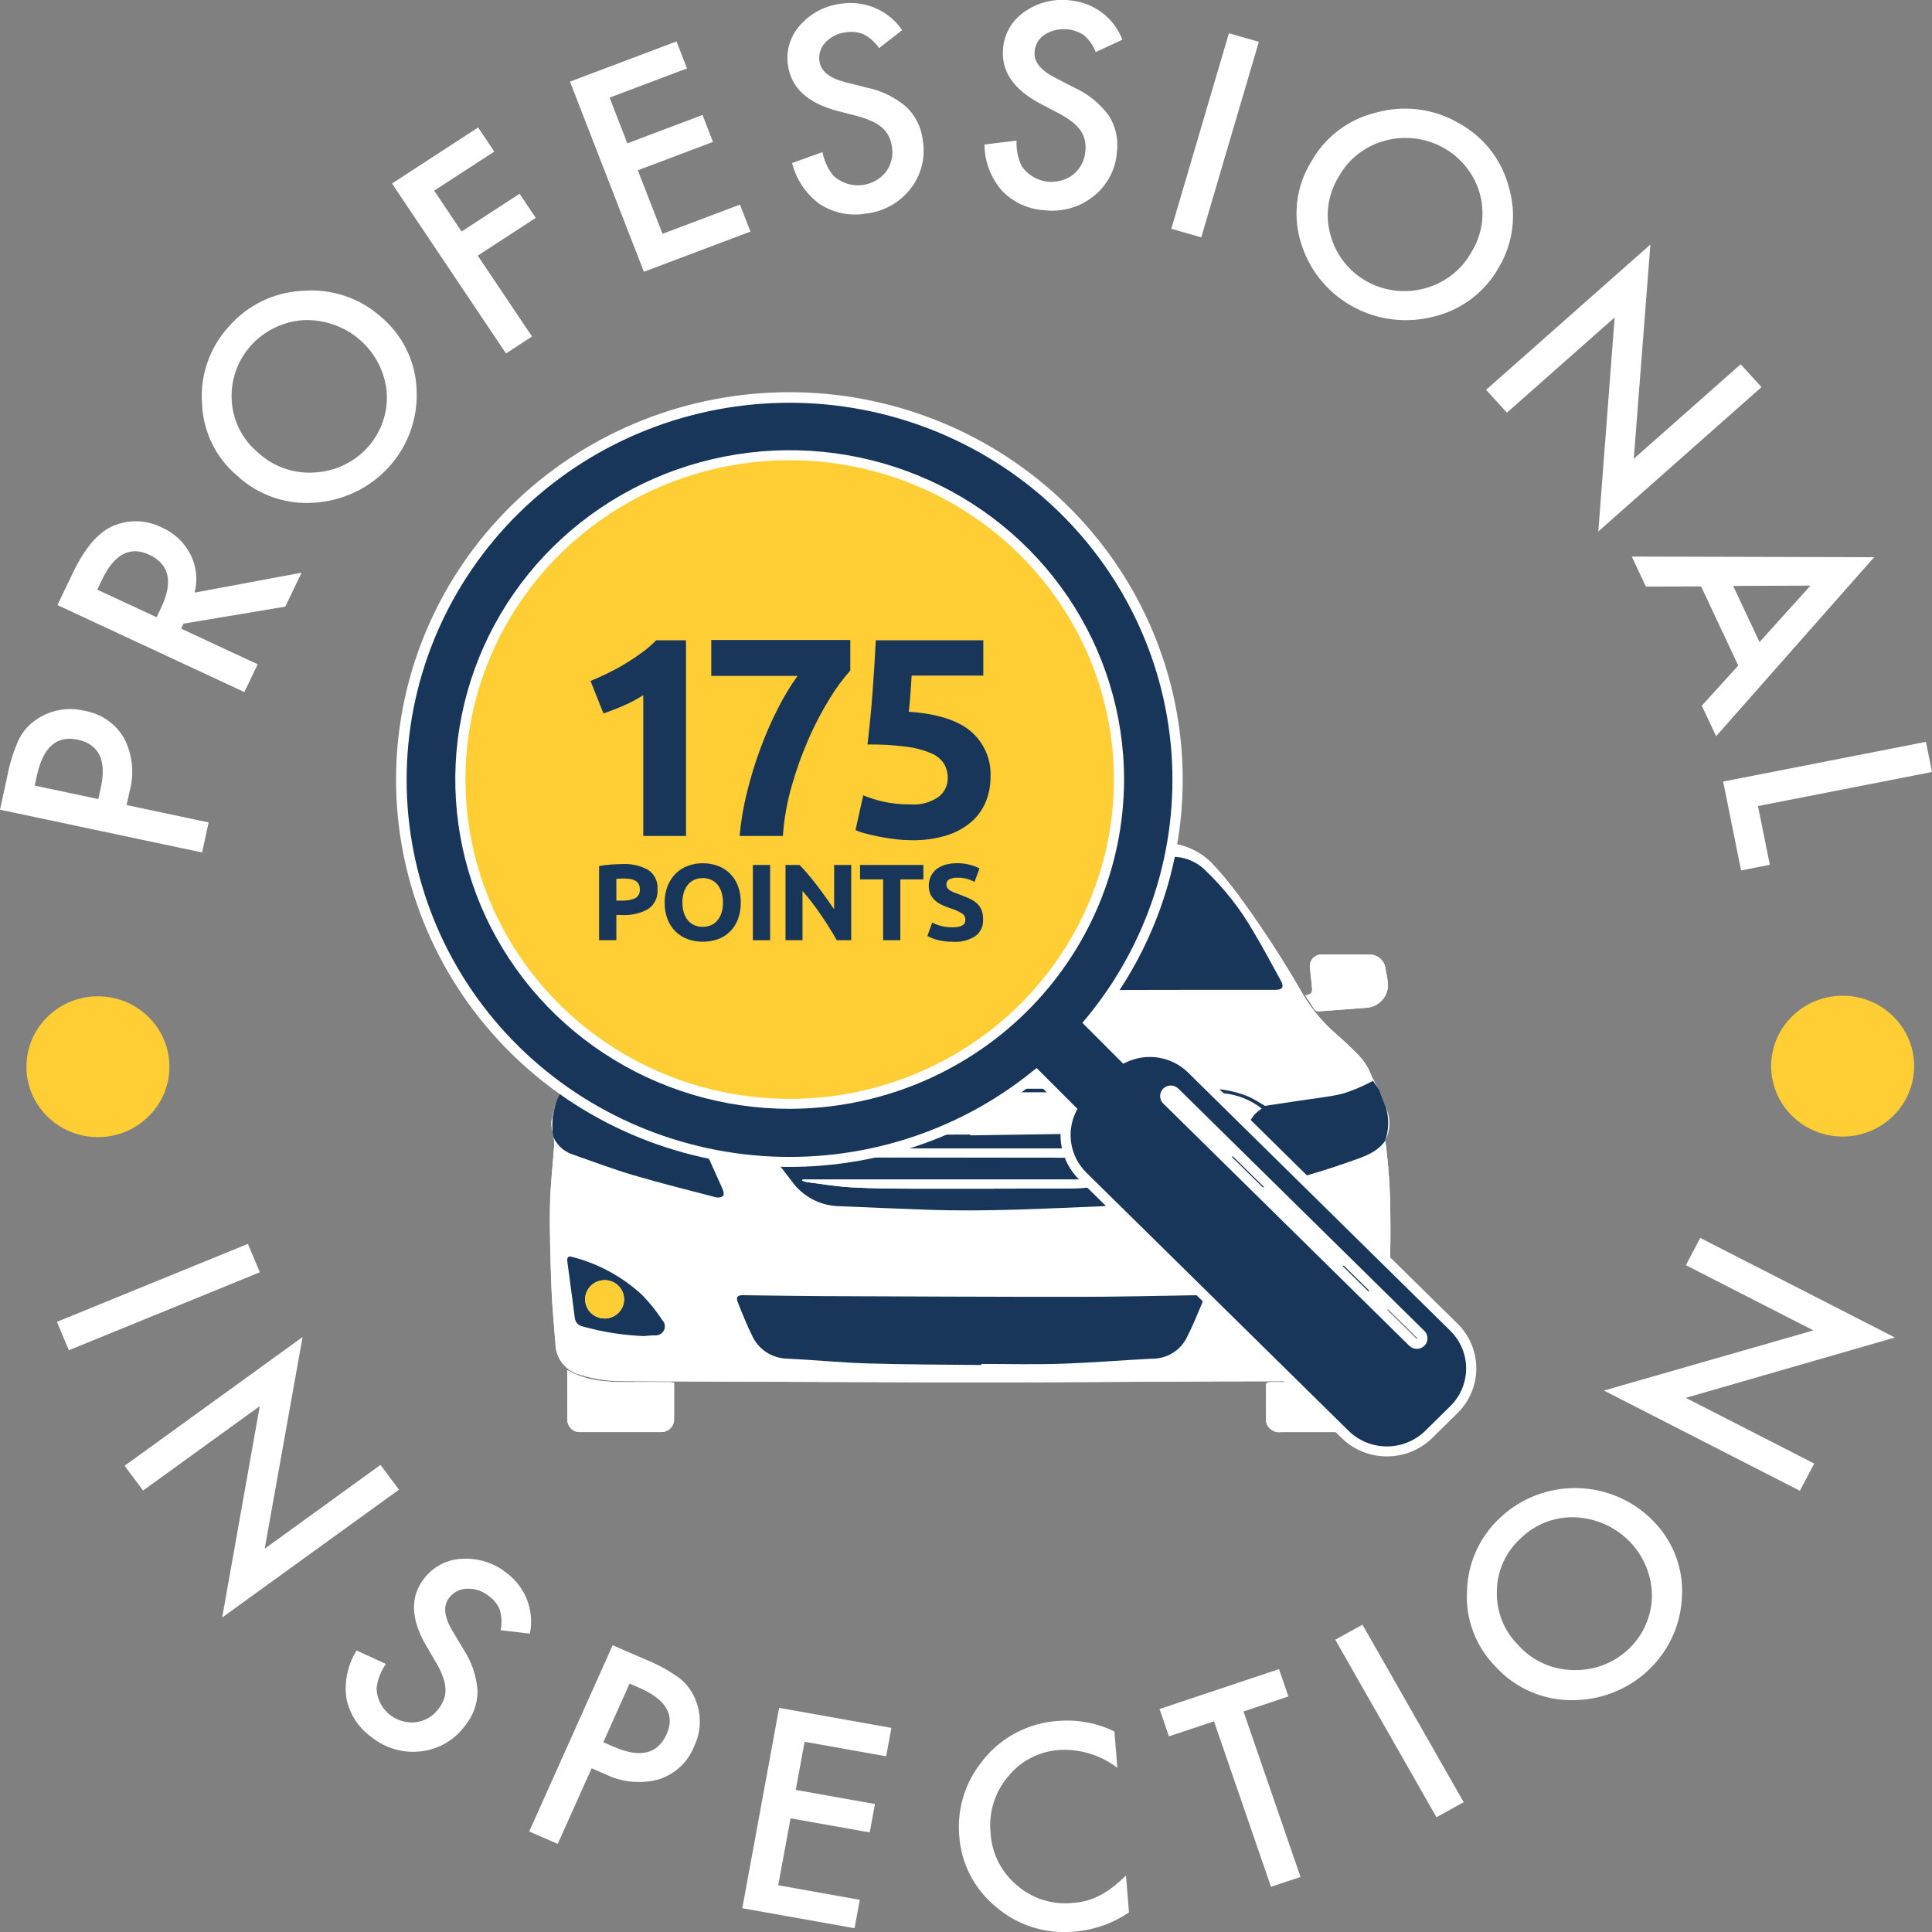 <svg width="80" height="80" viewBox="0 0 80 80" fill="none" xmlns="http://www.w3.org/2000/svg">
<rect x="0" y="0" width="80" height="80" fill="#808080" stroke="none"/>
<g clip-path="url(#clip0)">
<path d="M5.242 33.336L8.64 34.055L8.369 35.299L0 33.528L0.307 32.119C0.405 31.59 0.569 31.075 0.796 30.586C0.971 30.251 1.232 29.967 1.553 29.763C1.834 29.579 2.151 29.454 2.484 29.397C2.817 29.339 3.158 29.351 3.486 29.43C3.831 29.487 4.159 29.619 4.445 29.817C4.732 30.015 4.97 30.274 5.142 30.574C5.489 31.25 5.569 32.029 5.368 32.761L5.242 33.336ZM4.071 33.088L4.173 32.624C4.423 31.481 4.101 30.815 3.208 30.626C2.344 30.444 1.783 30.941 1.526 32.119L1.437 32.53L4.071 33.088Z" fill="white"/>
<path d="M8.058 24.539L12.489 23.714L11.813 25.12L7.601 25.823L7.502 26.031L10.669 27.506L10.118 28.657L2.379 25.055L3.024 23.707C3.507 22.701 4.049 22.063 4.648 21.793C4.971 21.647 5.323 21.576 5.678 21.584C6.033 21.593 6.382 21.68 6.698 21.841C7.215 22.067 7.637 22.464 7.889 22.963C8.134 23.452 8.194 24.011 8.058 24.539ZM6.484 25.558L6.659 25.193C7.182 24.104 7.021 23.362 6.175 22.969C5.383 22.599 4.732 22.944 4.224 24.005L4.028 24.417L6.484 25.558Z" fill="white"/>
<path d="M9.828 19.706C9.386 19.334 9.028 18.875 8.777 18.359C8.525 17.843 8.385 17.282 8.366 16.71C8.323 16.131 8.399 15.55 8.591 15.002C8.782 14.453 9.084 13.948 9.479 13.518C9.859 13.08 10.325 12.723 10.85 12.469C11.375 12.215 11.947 12.07 12.531 12.042C13.115 11.993 13.703 12.062 14.259 12.246C14.815 12.429 15.326 12.723 15.762 13.109C16.209 13.482 16.572 13.942 16.828 14.46C17.084 14.979 17.227 15.544 17.249 16.12C17.312 17.248 16.939 18.357 16.203 19.224C15.468 20.091 14.426 20.651 13.287 20.789C12.665 20.874 12.031 20.821 11.433 20.634C10.834 20.447 10.286 20.13 9.828 19.706ZM10.698 18.752C11.016 19.044 11.392 19.267 11.803 19.406C12.214 19.545 12.65 19.598 13.083 19.561C13.918 19.503 14.695 19.121 15.245 18.499C15.794 17.877 16.07 17.066 16.013 16.243C15.939 15.404 15.54 14.625 14.898 14.069C14.255 13.512 13.42 13.221 12.566 13.256C11.723 13.312 10.937 13.695 10.38 14.321C9.823 14.947 9.541 15.764 9.596 16.595C9.62 17.009 9.731 17.415 9.92 17.786C10.11 18.157 10.375 18.485 10.698 18.752Z" fill="white"/>
<path d="M20.468 6.276L17.979 7.895L19.113 9.586L21.514 8.023L22.184 9.022L19.783 10.585L22.03 13.933L20.952 14.636L16.232 7.599L19.797 5.278L20.468 6.276Z" fill="white"/>
<path d="M28.447 2.833L25.242 4.042L25.977 5.934L29.09 4.76L29.523 5.877L26.411 7.051L27.434 9.682L30.64 8.472L31.074 9.589L26.662 11.254L23.601 3.38L28.013 1.715L28.447 2.833Z" fill="white"/>
<path d="M37.355 1.248L36.402 1.993C36.238 1.752 36.017 1.555 35.757 1.418C35.526 1.323 35.272 1.296 35.025 1.34C34.701 1.371 34.401 1.519 34.181 1.756C34.081 1.859 34.007 1.983 33.964 2.118C33.921 2.254 33.909 2.398 33.931 2.538C33.988 2.946 34.341 3.233 34.99 3.4L35.884 3.627C36.494 3.751 37.062 4.027 37.533 4.428C37.916 4.8 38.155 5.291 38.211 5.817C38.271 6.169 38.256 6.53 38.167 6.875C38.078 7.221 37.917 7.545 37.694 7.827C37.472 8.11 37.194 8.346 36.877 8.521C36.559 8.696 36.21 8.806 35.848 8.845C35.182 8.958 34.497 8.815 33.935 8.446C33.368 8.028 32.967 7.429 32.8 6.751L34.058 6.296C34.123 6.653 34.277 6.988 34.506 7.272C34.654 7.411 34.83 7.518 35.022 7.587C35.214 7.655 35.418 7.684 35.622 7.671C35.826 7.657 36.025 7.602 36.206 7.509C36.387 7.417 36.547 7.288 36.675 7.131C36.788 6.981 36.869 6.811 36.913 6.63C36.957 6.448 36.964 6.26 36.932 6.077C36.913 5.925 36.869 5.777 36.802 5.64C36.736 5.509 36.646 5.392 36.536 5.295C36.41 5.186 36.268 5.095 36.116 5.026C35.926 4.94 35.729 4.869 35.527 4.815L34.663 4.59C33.435 4.262 32.757 3.633 32.628 2.703C32.582 2.404 32.604 2.099 32.693 1.81C32.782 1.52 32.935 1.254 33.142 1.031C33.584 0.532 34.201 0.217 34.869 0.148C35.347 0.083 35.833 0.151 36.273 0.346C36.713 0.54 37.088 0.853 37.355 1.248Z" fill="white"/>
<path d="M46.475 1.644L45.373 2.155C45.268 1.885 45.099 1.643 44.878 1.452C44.64 1.296 44.361 1.211 44.075 1.207C43.789 1.202 43.508 1.279 43.265 1.428C43.144 1.506 43.043 1.61 42.97 1.733C42.896 1.855 42.852 1.993 42.841 2.135C42.801 2.544 43.079 2.903 43.673 3.21L44.49 3.632C45.056 3.89 45.545 4.285 45.911 4.782C46.197 5.23 46.317 5.762 46.249 6.287C46.226 6.643 46.128 6.99 45.962 7.307C45.795 7.624 45.563 7.903 45.281 8.127C44.999 8.353 44.674 8.521 44.325 8.62C43.975 8.719 43.609 8.748 43.248 8.705C42.574 8.666 41.94 8.373 41.478 7.887C41.022 7.354 40.769 6.68 40.764 5.983L42.094 5.822C42.075 6.184 42.147 6.545 42.304 6.873C42.416 7.041 42.562 7.185 42.734 7.295C42.905 7.405 43.097 7.478 43.299 7.511C43.501 7.544 43.707 7.535 43.905 7.485C44.103 7.435 44.288 7.345 44.449 7.221C44.593 7.101 44.712 6.953 44.797 6.787C44.882 6.62 44.931 6.438 44.943 6.253C44.959 6.101 44.951 5.947 44.917 5.798C44.885 5.656 44.825 5.521 44.742 5.401C44.644 5.267 44.528 5.147 44.395 5.045C44.23 4.919 44.054 4.806 43.869 4.708L43.08 4.295C41.96 3.7 41.445 2.936 41.536 2.001C41.56 1.7 41.652 1.407 41.805 1.146C41.958 0.884 42.169 0.659 42.422 0.488C42.968 0.102 43.642 -0.067 44.309 0.015C44.789 0.059 45.247 0.234 45.63 0.522C46.013 0.81 46.306 1.199 46.475 1.644Z" fill="white"/>
<path d="M52.126 1.731L49.742 9.829L48.502 9.474L50.886 1.377L52.126 1.731Z" fill="white"/>
<path d="M54.312 6.665C54.595 6.165 54.98 5.728 55.443 5.382C55.906 5.036 56.437 4.789 57.003 4.656C57.57 4.5 58.163 4.458 58.747 4.534C59.331 4.609 59.893 4.8 60.4 5.096C60.912 5.374 61.36 5.754 61.717 6.21C62.075 6.666 62.333 7.189 62.477 7.747C62.642 8.301 62.691 8.882 62.619 9.455C62.547 10.027 62.357 10.58 62.059 11.077C61.778 11.582 61.392 12.024 60.927 12.375C60.463 12.725 59.929 12.976 59.36 13.112C58.25 13.398 57.072 13.259 56.062 12.722C55.053 12.184 54.289 11.29 53.924 10.219C53.715 9.635 53.642 9.013 53.709 8.398C53.776 7.783 53.982 7.191 54.312 6.665ZM55.435 7.315C55.208 7.68 55.061 8.088 55.005 8.512C54.948 8.936 54.982 9.367 55.106 9.777C55.33 10.571 55.865 11.245 56.593 11.651C57.322 12.057 58.184 12.162 58.991 11.943C59.401 11.833 59.785 11.643 60.119 11.383C60.453 11.124 60.73 10.8 60.933 10.433C61.153 10.075 61.297 9.677 61.356 9.262C61.415 8.848 61.388 8.426 61.277 8.022C61.053 7.22 60.515 6.538 59.781 6.125C59.048 5.713 58.178 5.603 57.362 5.821C56.955 5.928 56.573 6.115 56.242 6.372C55.91 6.629 55.636 6.95 55.435 7.315Z" fill="white"/>
<path d="M61.536 16.141L68.339 10.125L67.651 18.997L72.077 15.083L72.941 16.029L66.183 22.006L66.859 13.144L62.398 17.088L61.536 16.141Z" fill="white"/>
<path d="M71.977 27.559L70.439 24.283L68.152 24.289L67.568 23.046L77.605 23.072L71.061 30.485L70.468 29.221L71.977 27.559ZM72.858 26.586L74.968 24.249L71.767 24.262L72.858 26.586Z" fill="white"/>
<path d="M80 31.966L72.794 33.377L73.285 35.809L72.094 36.042L71.352 32.363L79.748 30.718L80 31.966Z" fill="white"/>
<path d="M10.76 52.682L2.851 55.91L2.356 54.734L10.265 51.506L10.76 52.682Z" fill="white"/>
<path d="M5.16 60.694L12.529 55.364L10.961 64.127L15.755 60.658L16.521 61.684L9.2 66.978L10.756 58.225L5.925 61.72L5.16 60.694Z" fill="white"/>
<path d="M21.941 67.645L20.732 67.504C20.789 67.219 20.775 66.926 20.691 66.648C20.597 66.419 20.437 66.223 20.231 66.081C19.98 65.877 19.662 65.772 19.337 65.785C19.192 65.788 19.051 65.824 18.922 65.889C18.794 65.955 18.683 66.048 18.597 66.162C18.343 66.489 18.385 66.938 18.723 67.509L19.189 68.293C19.529 68.807 19.731 69.398 19.774 70.011C19.777 70.54 19.592 71.053 19.252 71.463C19.041 71.753 18.771 71.997 18.459 72.178C18.147 72.36 17.801 72.476 17.441 72.518C17.08 72.563 16.714 72.535 16.364 72.437C16.015 72.339 15.689 72.172 15.406 71.947C14.855 71.562 14.475 70.983 14.345 70.329C14.246 69.639 14.395 68.936 14.766 68.343L15.98 68.9C15.769 69.197 15.636 69.541 15.593 69.901C15.597 70.102 15.643 70.3 15.729 70.483C15.815 70.666 15.939 70.829 16.092 70.962C16.246 71.095 16.425 71.195 16.62 71.256C16.815 71.317 17.02 71.337 17.223 71.316C17.41 71.289 17.59 71.226 17.751 71.129C17.913 71.032 18.053 70.904 18.163 70.753C18.258 70.633 18.333 70.498 18.385 70.354C18.433 70.216 18.453 70.07 18.446 69.925C18.436 69.76 18.401 69.597 18.343 69.442C18.272 69.248 18.184 69.061 18.08 68.882L17.633 68.119C17.004 67.03 16.979 66.113 17.558 65.367C17.74 65.124 17.976 64.924 18.247 64.782C18.517 64.641 18.817 64.56 19.124 64.547C19.796 64.505 20.458 64.715 20.979 65.134C21.363 65.421 21.657 65.809 21.827 66.253C21.997 66.697 22.037 67.18 21.941 67.645Z" fill="white"/>
<path d="M24.498 73.22L23.095 76.353L21.913 75.839L25.369 68.126L26.708 68.707C27.215 68.909 27.695 69.171 28.136 69.488C28.433 69.724 28.663 70.034 28.8 70.385C28.927 70.694 28.987 71.025 28.977 71.357C28.967 71.69 28.886 72.017 28.741 72.317C28.615 72.638 28.417 72.928 28.162 73.164C27.907 73.401 27.602 73.578 27.269 73.683C26.526 73.881 25.735 73.801 25.048 73.458L24.498 73.22ZM24.982 72.142L25.423 72.334C26.509 72.805 27.236 72.63 27.604 71.807C27.961 71.011 27.58 70.37 26.46 69.883L26.07 69.713L24.982 72.142Z" fill="white"/>
<path d="M36.694 72.725L33.317 72.123L32.951 74.116L36.23 74.701L36.013 75.877L32.735 75.293L32.224 78.065L35.602 78.667L35.385 79.844L30.737 79.015L32.262 70.719L36.911 71.548L36.694 72.725Z" fill="white"/>
<path d="M46.146 71.698L46.267 73.201C45.588 72.68 44.742 72.418 43.882 72.461C43.466 72.486 43.061 72.597 42.691 72.787C42.322 72.977 41.998 73.242 41.741 73.565C41.468 73.887 41.264 74.259 41.14 74.66C41.015 75.061 40.974 75.483 41.017 75.9C41.041 76.314 41.149 76.718 41.335 77.09C41.522 77.461 41.783 77.792 42.103 78.061C42.413 78.333 42.777 78.539 43.172 78.666C43.567 78.793 43.985 78.837 44.398 78.797C44.796 78.777 45.184 78.672 45.536 78.489C45.722 78.393 45.898 78.28 46.062 78.152C46.259 77.998 46.447 77.834 46.625 77.659L46.748 79.188C46.076 79.645 45.293 79.92 44.479 79.985C43.9 80.04 43.315 79.978 42.761 79.804C42.206 79.63 41.694 79.347 41.254 78.972C40.807 78.608 40.44 78.157 40.176 77.648C39.912 77.139 39.757 76.582 39.72 76.012C39.629 74.961 39.93 73.913 40.567 73.064C40.943 72.535 41.436 72.097 42.009 71.783C42.583 71.47 43.221 71.29 43.876 71.256C44.659 71.2 45.443 71.353 46.146 71.698Z" fill="white"/>
<path d="M51.491 70.869L53.852 77.721L52.629 78.128L50.268 71.276L48.404 71.899L48.014 70.767L52.961 69.114L53.35 70.246L51.491 70.869Z" fill="white"/>
<path d="M56.417 67.273L60.608 74.625L59.481 75.248L55.29 67.897L56.417 67.273Z" fill="white"/>
<path d="M61.922 69.004C61.517 68.593 61.204 68.103 61.002 67.567C60.799 67.031 60.712 66.459 60.746 65.887C60.758 65.307 60.889 64.736 61.131 64.207C61.373 63.678 61.721 63.203 62.154 62.811C63.014 62.016 64.157 61.588 65.336 61.619C66.514 61.649 67.633 62.136 68.449 62.974C68.859 63.386 69.177 63.877 69.384 64.416C69.59 64.956 69.68 65.532 69.647 66.107C69.605 67.236 69.129 68.307 68.315 69.103C67.502 69.9 66.412 70.362 65.265 70.397C64.638 70.425 64.011 70.315 63.433 70.073C62.854 69.832 62.338 69.467 61.922 69.004ZM62.878 68.133C63.167 68.453 63.521 68.709 63.917 68.885C64.313 69.061 64.742 69.153 65.177 69.154C66.013 69.172 66.823 68.863 67.428 68.293C68.033 67.724 68.384 66.941 68.404 66.117C68.409 65.275 68.085 64.464 67.498 63.851C66.911 63.239 66.106 62.873 65.253 62.83C64.834 62.81 64.415 62.876 64.023 63.024C63.632 63.172 63.276 63.399 62.978 63.69C62.668 63.968 62.419 64.307 62.247 64.685C62.076 65.062 61.985 65.471 61.982 65.885C61.968 66.3 62.04 66.713 62.194 67.1C62.348 67.487 62.581 67.838 62.878 68.133Z" fill="white"/>
<path d="M74.529 61.73L66.415 57.58L75.089 55.089L69.809 52.388L70.404 51.259L78.464 55.383L69.805 57.882L75.124 60.603L74.529 61.73Z" fill="white"/>
<path d="M4.054 47.086C5.689 47.086 7.015 45.781 7.015 44.171C7.015 42.561 5.689 41.255 4.054 41.255C2.42 41.255 1.094 42.561 1.094 44.171C1.094 45.781 2.42 47.086 4.054 47.086Z" fill="#FFCD34"/>
<path d="M76.3 47.062C77.935 47.062 79.26 45.756 79.26 44.146C79.26 42.536 77.935 41.231 76.3 41.231C74.665 41.231 73.34 42.536 73.34 44.146C73.34 45.756 74.665 47.062 76.3 47.062Z" fill="#FFCD34"/>
<path d="M57.354 47.239C57.466 47.028 57.527 46.795 57.534 46.557C57.54 46.32 57.492 46.084 57.392 45.867L57.1 45.105C56.988 44.941 56.891 44.768 56.807 44.588C56.689 44.256 56.502 43.952 56.258 43.696C55.906 43.337 55.536 42.993 55.155 42.663C54.627 42.174 54.182 41.604 53.837 40.975C53.042 39.601 52.169 38.271 51.224 36.992C50.889 36.542 50.527 36.112 50.142 35.703C49.673 35.25 49.06 34.97 48.406 34.91C47.481 34.782 46.548 34.702 45.614 34.67C43.716 34.61 41.817 34.565 39.918 34.577C37.808 34.59 35.698 34.663 33.588 34.733C32.886 34.729 32.186 34.82 31.509 35.003C31.028 35.113 30.584 35.344 30.222 35.675C29.864 36.053 29.525 36.45 29.208 36.862C28.203 38.212 27.279 39.619 26.44 41.074C26.087 41.713 25.621 42.284 25.065 42.762C24.817 42.963 24.584 43.181 24.347 43.394C23.921 43.824 23.587 44.333 23.364 44.892L23.035 45.591C22.963 45.877 22.875 46.16 22.828 46.449C22.824 46.599 22.84 46.748 22.878 46.893L22.922 47.098C22.941 47.181 22.951 47.265 22.954 47.35C22.893 48.217 22.788 49.082 22.774 49.95C22.756 51.094 22.794 52.24 22.837 53.385C22.865 54.138 22.944 54.889 23 55.642C23.004 55.935 23.105 56.22 23.288 56.451C23.472 56.683 23.727 56.849 24.015 56.924C24.595 57.105 25.2 57.194 25.808 57.189C27.21 57.197 28.612 57.204 30.012 57.21C32.602 57.22 35.192 57.229 37.782 57.237C39.519 57.241 41.255 57.241 42.991 57.237C45.511 57.229 48.031 57.212 50.551 57.2C51.913 57.194 53.275 57.198 54.636 57.187C55.269 57.199 55.897 57.088 56.486 56.859C56.679 56.799 56.853 56.689 56.989 56.541C57.125 56.392 57.217 56.21 57.257 56.014C57.323 55.613 57.362 55.206 57.401 54.801C57.54 53.293 57.596 51.778 57.571 50.264C57.566 49.25 57.497 48.238 57.363 47.234L57.354 47.239ZM56.857 56.727C56.791 56.764 56.752 56.784 56.713 56.804C56.674 56.825 56.631 56.848 56.589 56.867C56.016 57.115 55.395 57.238 54.769 57.225C54.045 57.233 53.32 57.235 52.596 57.234C52.461 57.234 52.414 57.271 52.417 57.41C52.426 57.835 52.42 58.261 52.42 58.687C52.408 58.77 52.416 58.856 52.443 58.935C52.47 59.015 52.516 59.088 52.577 59.147C52.637 59.207 52.711 59.252 52.792 59.278C52.874 59.304 52.96 59.312 53.045 59.299C54.102 59.299 55.159 59.299 56.217 59.299C56.652 59.299 56.855 59.096 56.855 58.662C56.855 58.132 56.855 57.603 56.855 57.073L56.857 56.727ZM23.491 56.733C23.491 57.443 23.485 58.127 23.494 58.811C23.496 58.878 23.511 58.944 23.539 59.005C23.567 59.066 23.607 59.12 23.656 59.166C23.706 59.211 23.764 59.246 23.828 59.269C23.892 59.292 23.959 59.302 24.027 59.298C25.143 59.301 26.258 59.301 27.374 59.298C27.446 59.3 27.517 59.287 27.584 59.261C27.651 59.234 27.711 59.194 27.762 59.144C27.812 59.093 27.852 59.033 27.878 58.967C27.904 58.901 27.915 58.83 27.912 58.759C27.915 58.615 27.912 58.471 27.912 58.328V57.249C27.837 57.243 27.781 57.235 27.724 57.234C27.181 57.232 26.637 57.225 26.094 57.23C25.202 57.237 24.319 57.208 23.491 56.733ZM54.048 41.221C54.176 41.414 54.299 41.587 54.408 41.767C54.43 41.807 54.464 41.839 54.505 41.859C54.546 41.878 54.593 41.884 54.638 41.875C55.284 41.824 55.931 41.782 56.576 41.73C56.705 41.722 56.831 41.688 56.946 41.631C57.061 41.574 57.163 41.494 57.246 41.397C57.329 41.3 57.392 41.188 57.429 41.066C57.467 40.945 57.48 40.817 57.466 40.691C57.448 40.491 57.402 40.294 57.367 40.096C57.347 39.935 57.267 39.787 57.141 39.681C57.015 39.575 56.854 39.52 56.689 39.526C56.047 39.524 55.404 39.524 54.762 39.526C54.687 39.52 54.612 39.53 54.543 39.557C54.473 39.584 54.41 39.627 54.36 39.681C54.31 39.736 54.274 39.802 54.253 39.873C54.233 39.944 54.23 40.018 54.244 40.091C54.271 40.354 54.298 40.617 54.325 40.88C54.349 41.115 54.312 41.165 54.048 41.221ZM26.286 41.226C26.035 41.169 25.994 41.118 26.012 40.896C26.035 40.62 26.071 40.346 26.087 40.071C26.101 39.999 26.098 39.926 26.077 39.856C26.057 39.786 26.02 39.722 25.969 39.669C25.919 39.616 25.857 39.575 25.787 39.55C25.718 39.526 25.643 39.517 25.57 39.526C24.933 39.524 24.296 39.524 23.658 39.526C23.49 39.517 23.324 39.571 23.195 39.678C23.066 39.785 22.984 39.937 22.965 40.102C22.936 40.261 22.914 40.42 22.884 40.578C22.853 40.706 22.85 40.839 22.875 40.969C22.901 41.098 22.953 41.221 23.03 41.328C23.107 41.436 23.206 41.526 23.321 41.593C23.436 41.661 23.564 41.703 23.697 41.718C24.376 41.792 25.059 41.825 25.742 41.872C25.767 41.874 25.791 41.871 25.815 41.863C25.839 41.855 25.86 41.842 25.878 41.825C26.017 41.634 26.146 41.435 26.286 41.226Z" fill="white"/>
<path d="M57.361 47.232C57.495 48.236 57.565 49.248 57.569 50.262C57.594 51.776 57.538 53.291 57.399 54.799C57.36 55.206 57.321 55.611 57.255 56.013C57.215 56.209 57.123 56.39 56.987 56.539C56.851 56.687 56.677 56.797 56.484 56.857C55.895 57.086 55.267 57.197 54.635 57.185C53.273 57.196 51.911 57.192 50.549 57.198C48.029 57.209 45.509 57.226 42.989 57.235C41.253 57.241 39.516 57.241 37.78 57.235C35.191 57.229 32.6 57.22 30.01 57.208C28.608 57.203 27.206 57.196 25.806 57.187C25.198 57.192 24.593 57.103 24.013 56.922C23.725 56.847 23.471 56.68 23.288 56.449C23.105 56.217 23.004 55.933 23 55.64C22.944 54.888 22.865 54.137 22.837 53.383C22.794 52.239 22.756 51.093 22.774 49.948C22.788 49.08 22.893 48.215 22.954 47.348C22.951 47.263 22.941 47.179 22.922 47.096C22.995 47.254 23.098 47.396 23.227 47.514C23.355 47.632 23.507 47.724 23.672 47.784C24.517 48.08 25.356 48.399 26.215 48.653C27.349 48.989 28.498 49.274 29.644 49.572C29.695 49.585 29.747 49.587 29.798 49.577C29.849 49.568 29.898 49.548 29.94 49.519C29.986 49.473 29.961 49.323 29.923 49.238C29.616 48.548 29.305 47.86 28.982 47.178C28.759 46.708 28.608 46.184 28.053 45.904C28.241 45.789 28.391 45.682 28.555 45.6C29.148 45.326 29.8 45.196 30.454 45.223C34.372 45.226 38.29 45.226 42.208 45.223C44.746 45.223 47.285 45.223 49.823 45.223C50.104 45.219 50.384 45.233 50.663 45.266C51.242 45.321 51.792 45.541 52.246 45.899C52.128 45.975 52.021 46.066 51.926 46.168C51.767 46.386 51.626 46.617 51.507 46.858C51.134 47.639 50.773 48.425 50.418 49.213C50.394 49.263 50.381 49.317 50.38 49.372C50.378 49.427 50.388 49.482 50.409 49.533C50.442 49.586 50.613 49.591 50.71 49.567C52.452 49.131 54.195 48.697 55.888 48.096C56.432 47.906 57.005 47.742 57.361 47.232ZM40.634 56.522V56.475C41.733 56.475 42.833 56.504 43.931 56.468C45.181 56.427 46.428 56.32 47.677 56.26C47.983 56.267 48.284 56.187 48.545 56.029C48.806 55.872 49.015 55.644 49.148 55.372C49.377 54.914 49.575 54.442 49.772 53.969C49.884 53.7 49.821 53.627 49.524 53.631C47.911 53.654 46.299 53.696 44.686 53.697C41.131 53.697 37.576 53.681 34.02 53.667C32.939 53.663 31.857 53.642 30.776 53.63C30.533 53.627 30.464 53.699 30.55 53.921C30.73 54.381 30.916 54.841 31.134 55.285C31.26 55.572 31.467 55.817 31.732 55.99C31.997 56.163 32.307 56.256 32.625 56.258C33.728 56.309 34.829 56.421 35.932 56.455C37.499 56.504 39.067 56.503 40.634 56.522ZM40.175 47.014V46.983C39.386 46.983 38.597 46.992 37.808 46.983C35.779 46.957 33.751 46.921 31.722 46.896C31.673 46.893 31.623 46.9 31.576 46.917C31.529 46.935 31.487 46.962 31.452 46.996C31.418 47.056 31.471 47.193 31.527 47.267C31.946 47.827 32.375 48.379 32.801 48.934C33.021 49.237 33.309 49.486 33.642 49.661C33.976 49.837 34.346 49.934 34.724 49.944C35.956 49.998 37.188 50.048 38.42 50.093C40.836 50.18 43.247 50.042 45.66 49.946C46.105 49.918 46.534 49.774 46.904 49.529C47.171 49.352 47.402 49.127 47.584 48.866C47.98 48.346 48.385 47.833 48.776 47.31C48.83 47.208 48.869 47.098 48.891 46.985C48.787 46.948 48.681 46.916 48.574 46.891C48.492 46.882 48.41 46.882 48.329 46.891L40.175 47.014Z" fill="white"/>
<path d="M23.364 44.892C23.587 44.333 23.921 43.824 24.347 43.394C24.584 43.181 24.817 42.963 25.065 42.762C25.621 42.284 26.087 41.713 26.44 41.074C27.279 39.619 28.204 38.212 29.208 36.862C29.525 36.45 29.864 36.053 30.222 35.675C30.584 35.344 31.028 35.113 31.509 35.003C32.186 34.82 32.886 34.729 33.588 34.733C35.698 34.663 37.808 34.59 39.918 34.577C41.817 34.565 43.716 34.61 45.614 34.67C46.549 34.702 47.481 34.782 48.407 34.91C49.06 34.97 49.673 35.25 50.142 35.703C50.528 36.112 50.889 36.542 51.224 36.992C52.169 38.271 53.042 39.601 53.837 40.975C54.182 41.604 54.627 42.174 55.155 42.663C55.536 42.993 55.907 43.337 56.258 43.696C56.502 43.952 56.689 44.256 56.807 44.588C56.891 44.768 56.989 44.941 57.1 45.105L56.85 44.753C56.802 44.779 56.758 44.807 56.711 44.827C56.356 45.011 55.985 45.164 55.604 45.285C55.016 45.424 54.408 45.483 53.808 45.575C53.332 45.649 52.855 45.719 52.381 45.791C52.17 45.67 51.948 45.519 51.705 45.41C51.115 45.166 50.479 45.054 49.841 45.08C45.901 45.082 41.961 45.082 38.021 45.08C35.483 45.08 32.946 45.075 30.408 45.086C30.024 45.092 29.641 45.132 29.264 45.204C28.776 45.286 28.321 45.502 27.952 45.827C27.829 45.788 27.703 45.755 27.577 45.728C26.931 45.627 26.285 45.522 25.637 45.436C24.977 45.4 24.333 45.216 23.755 44.9C23.668 44.844 23.572 44.801 23.481 44.752L23.364 44.892ZM40.159 40.988V40.997C41.86 40.997 43.562 40.997 45.263 40.997C46.321 40.997 47.378 40.99 48.436 40.989C49.892 40.988 51.348 40.987 52.804 40.987C53.105 40.987 53.18 40.87 53.039 40.612C52.661 39.925 52.294 39.231 51.891 38.558C51.359 37.636 50.697 36.793 49.926 36.054C49.596 35.715 49.149 35.51 48.673 35.481C47.949 35.451 47.227 35.375 46.502 35.351C42.89 35.232 39.278 35.195 35.665 35.305C34.345 35.345 33.025 35.421 31.706 35.484C31.316 35.47 30.936 35.605 30.643 35.859C30.333 36.162 30.003 36.449 29.72 36.775C29.005 37.634 28.38 38.563 27.856 39.546C27.65 39.913 27.458 40.289 27.272 40.666C27.177 40.861 27.261 40.979 27.477 40.988C27.512 40.988 27.547 40.988 27.582 40.988H34.334L40.159 40.988Z" fill="white"/>
<path d="M23.364 44.892L23.482 44.753C23.573 44.802 23.67 44.845 23.756 44.901C24.335 45.218 24.978 45.401 25.639 45.438C26.287 45.523 26.932 45.628 27.578 45.73C27.705 45.756 27.83 45.789 27.953 45.828C28.323 45.503 28.777 45.287 29.265 45.205C29.642 45.133 30.025 45.093 30.409 45.087C32.947 45.076 35.484 45.081 38.022 45.081C41.962 45.081 45.902 45.081 49.842 45.081C50.48 45.055 51.117 45.167 51.706 45.411C51.947 45.522 52.169 45.67 52.382 45.792C52.855 45.721 53.332 45.65 53.809 45.577C54.411 45.484 55.017 45.426 55.605 45.286C55.986 45.165 56.357 45.012 56.712 44.828C56.759 44.808 56.804 44.78 56.852 44.755L57.101 45.107L57.393 45.868C57.524 46.319 57.511 46.798 57.356 47.24L57.363 47.233C57.006 47.743 56.434 47.907 55.89 48.101C54.196 48.702 52.453 49.137 50.711 49.572C50.614 49.596 50.443 49.591 50.41 49.538C50.39 49.487 50.38 49.432 50.381 49.377C50.383 49.322 50.395 49.268 50.419 49.218C50.774 48.43 51.135 47.644 51.509 46.863C51.628 46.622 51.768 46.391 51.927 46.173C52.022 46.071 52.13 45.98 52.247 45.904C51.793 45.545 51.243 45.326 50.664 45.271C50.386 45.238 50.105 45.224 49.824 45.228C47.286 45.225 44.748 45.225 42.209 45.228C38.291 45.228 34.373 45.228 30.456 45.228C29.801 45.201 29.15 45.331 28.557 45.605C28.393 45.688 28.242 45.794 28.055 45.909C28.61 46.189 28.761 46.713 28.983 47.183C29.306 47.865 29.617 48.553 29.925 49.243C29.962 49.328 29.987 49.478 29.942 49.524C29.899 49.553 29.851 49.573 29.799 49.582C29.748 49.592 29.696 49.59 29.645 49.577C28.5 49.279 27.35 48.993 26.216 48.658C25.357 48.404 24.518 48.085 23.673 47.789C23.508 47.729 23.357 47.637 23.228 47.519C23.099 47.401 22.996 47.259 22.923 47.101L22.879 46.896C22.868 46.685 22.87 46.473 22.885 46.262C22.923 46.038 22.974 45.815 23.035 45.596L23.364 44.892Z" fill="#18365A"/>
<path d="M56.857 56.727V57.074C56.857 57.603 56.857 58.132 56.857 58.662C56.857 59.096 56.652 59.299 56.218 59.3C55.161 59.3 54.104 59.3 53.046 59.3C52.962 59.312 52.875 59.305 52.794 59.278C52.713 59.252 52.639 59.207 52.578 59.148C52.518 59.088 52.472 59.016 52.445 58.936C52.418 58.856 52.41 58.771 52.422 58.687C52.422 58.261 52.428 57.836 52.419 57.41C52.415 57.27 52.463 57.234 52.597 57.234C53.321 57.236 54.046 57.233 54.771 57.226C55.397 57.238 56.018 57.116 56.591 56.867C56.633 56.848 56.674 56.826 56.715 56.805C56.756 56.783 56.79 56.763 56.857 56.727Z" fill="white"/>
<path d="M23.492 56.733C24.318 57.207 25.202 57.237 26.094 57.23C26.637 57.225 27.181 57.23 27.724 57.234C27.781 57.234 27.837 57.243 27.912 57.249V58.327C27.912 58.471 27.914 58.615 27.912 58.759C27.915 58.83 27.903 58.901 27.877 58.967C27.851 59.033 27.812 59.093 27.762 59.144C27.711 59.194 27.651 59.234 27.584 59.26C27.517 59.287 27.446 59.3 27.374 59.298C26.258 59.301 25.142 59.301 24.027 59.298C23.959 59.301 23.891 59.291 23.828 59.269C23.764 59.246 23.706 59.211 23.656 59.166C23.606 59.12 23.566 59.065 23.539 59.005C23.511 58.944 23.496 58.878 23.494 58.811C23.485 58.127 23.492 57.443 23.492 56.733Z" fill="white"/>
<path d="M54.048 41.221C54.311 41.165 54.348 41.115 54.325 40.88C54.298 40.616 54.271 40.353 54.244 40.09C54.23 40.018 54.233 39.943 54.254 39.872C54.274 39.801 54.31 39.736 54.36 39.681C54.411 39.626 54.473 39.584 54.543 39.557C54.612 39.53 54.687 39.519 54.762 39.526C55.404 39.524 56.047 39.524 56.689 39.526C56.854 39.52 57.015 39.575 57.141 39.681C57.267 39.786 57.347 39.934 57.367 40.096C57.402 40.294 57.448 40.491 57.466 40.69C57.48 40.817 57.468 40.945 57.43 41.067C57.393 41.188 57.33 41.301 57.247 41.399C57.164 41.496 57.061 41.576 56.946 41.633C56.83 41.69 56.704 41.724 56.575 41.731C55.93 41.784 55.283 41.825 54.637 41.877C54.592 41.886 54.546 41.88 54.504 41.861C54.463 41.841 54.429 41.809 54.408 41.769C54.299 41.587 54.176 41.414 54.048 41.221Z" fill="white"/>
<path d="M26.286 41.226C26.145 41.436 26.018 41.633 25.88 41.825C25.862 41.842 25.84 41.855 25.817 41.863C25.793 41.871 25.768 41.874 25.743 41.872C25.061 41.825 24.378 41.791 23.699 41.717C23.566 41.703 23.438 41.66 23.323 41.593C23.208 41.526 23.109 41.436 23.032 41.328C22.955 41.22 22.902 41.098 22.877 40.968C22.852 40.839 22.855 40.706 22.886 40.578C22.916 40.42 22.937 40.26 22.966 40.102C22.985 39.937 23.068 39.785 23.197 39.678C23.326 39.571 23.491 39.516 23.66 39.526C24.297 39.526 24.934 39.526 25.572 39.526C25.645 39.517 25.719 39.525 25.789 39.55C25.858 39.575 25.921 39.615 25.971 39.669C26.021 39.722 26.058 39.786 26.079 39.855C26.099 39.925 26.103 39.999 26.089 40.07C26.071 40.346 26.035 40.62 26.014 40.895C25.994 41.118 26.036 41.169 26.286 41.226Z" fill="white"/>
<path d="M40.634 56.522C39.067 56.503 37.499 56.504 35.933 56.457C34.83 56.424 33.729 56.311 32.626 56.26C32.308 56.258 31.998 56.165 31.733 55.992C31.468 55.819 31.26 55.574 31.135 55.287C30.917 54.843 30.731 54.384 30.551 53.923C30.464 53.701 30.534 53.629 30.776 53.632C31.858 53.644 32.94 53.664 34.021 53.669C37.577 53.683 41.132 53.701 44.687 53.699C46.299 53.699 47.912 53.656 49.525 53.633C49.822 53.629 49.884 53.702 49.773 53.971C49.576 54.444 49.378 54.917 49.148 55.374C49.016 55.646 48.807 55.874 48.546 56.031C48.285 56.189 47.984 56.269 47.678 56.262C46.429 56.324 45.181 56.43 43.932 56.47C42.834 56.507 41.734 56.478 40.635 56.478L40.634 56.522Z" fill="#18365A"/>
<path d="M40.175 47.013L48.329 46.891C48.41 46.883 48.492 46.883 48.574 46.891C48.681 46.916 48.787 46.948 48.891 46.986C48.869 47.099 48.831 47.208 48.776 47.31C48.386 47.834 47.98 48.346 47.584 48.867C47.402 49.128 47.171 49.353 46.904 49.53C46.534 49.775 46.105 49.919 45.66 49.947C43.248 50.043 40.837 50.18 38.421 50.093C37.188 50.048 35.956 49.999 34.724 49.945C34.346 49.934 33.975 49.836 33.641 49.66C33.308 49.484 33.02 49.234 32.801 48.93C32.375 48.375 31.946 47.822 31.527 47.263C31.471 47.189 31.419 47.052 31.452 46.992C31.487 46.958 31.529 46.931 31.576 46.913C31.622 46.896 31.672 46.889 31.722 46.892C33.751 46.917 35.779 46.953 37.808 46.979C38.597 46.99 39.386 46.979 40.175 46.979L40.175 47.013ZM47.632 47.617L47.62 47.556H32.713C32.718 47.573 32.727 47.588 32.739 47.601C32.752 47.613 32.767 47.622 32.784 47.627C32.85 47.648 32.918 47.665 32.987 47.678C33.861 47.832 34.748 47.914 35.636 47.923C38.231 47.929 40.826 47.932 43.422 47.933C44.579 47.961 45.737 47.901 46.885 47.752C47.135 47.714 47.383 47.663 47.632 47.617ZM33.229 48.842L33.222 48.889C33.283 48.914 33.346 48.933 33.41 48.947C34.017 49.024 34.624 49.132 35.234 49.164C36.098 49.212 36.962 49.218 37.826 49.22C39.855 49.225 41.881 49.217 43.909 49.213C44.897 49.219 45.883 49.133 46.855 48.958C46.94 48.942 47.023 48.916 47.108 48.895L47.099 48.842H33.229Z" fill="#18365A"/>
<path d="M26.666 55.325C26.811 55.306 26.957 55.296 27.103 55.294C27.18 55.304 27.259 55.291 27.328 55.255C27.397 55.22 27.453 55.164 27.489 55.096C27.524 55.029 27.538 54.951 27.528 54.875C27.518 54.8 27.484 54.728 27.431 54.672C27.19 54.306 26.916 53.962 26.613 53.644C25.795 52.881 24.795 52.334 23.705 52.053C23.521 52 23.468 52.053 23.495 52.262C23.596 53.026 23.702 53.79 23.8 54.556C23.803 54.643 23.836 54.726 23.892 54.793C23.949 54.86 24.026 54.906 24.113 54.926C24.945 55.157 25.802 55.291 26.666 55.325Z" fill="white"/>
<path d="M53.645 55.324C54.508 55.293 55.365 55.161 56.196 54.931C56.294 54.911 56.382 54.859 56.445 54.783C56.509 54.707 56.544 54.612 56.546 54.514C56.639 53.767 56.741 53.02 56.842 52.274C56.873 52.038 56.824 52 56.584 52.068C55.853 52.272 55.159 52.587 54.526 53.001C53.845 53.431 53.28 54.018 52.881 54.711C52.839 54.765 52.813 54.831 52.807 54.899C52.801 54.967 52.815 55.036 52.848 55.097C52.88 55.157 52.93 55.208 52.99 55.241C53.051 55.275 53.12 55.291 53.19 55.287C53.362 55.305 53.537 55.316 53.645 55.324Z" fill="white"/>
<path d="M40.158 40.988H34.336H27.583C27.548 40.988 27.513 40.988 27.478 40.988C27.263 40.979 27.178 40.86 27.273 40.666C27.461 40.288 27.651 39.913 27.857 39.546C28.381 38.562 29.005 37.633 29.72 36.774C30.003 36.448 30.333 36.161 30.644 35.859C30.936 35.604 31.316 35.47 31.706 35.483C33.025 35.42 34.345 35.344 35.665 35.304C39.278 35.194 42.89 35.23 46.502 35.35C47.227 35.374 47.949 35.451 48.673 35.481C49.149 35.51 49.596 35.715 49.926 36.054C50.697 36.793 51.359 37.636 51.891 38.558C52.294 39.23 52.661 39.924 53.039 40.612C53.18 40.871 53.103 40.987 52.804 40.987C51.348 40.989 49.892 40.989 48.436 40.989C47.378 40.989 46.321 40.996 45.263 40.996C43.562 40.998 41.86 40.998 40.159 40.996L40.158 40.988Z" fill="#18365A"/>
<path d="M47.632 47.618C47.383 47.663 47.135 47.715 46.884 47.753C45.736 47.901 44.579 47.961 43.421 47.933C40.826 47.929 38.231 47.925 35.636 47.923C34.747 47.914 33.861 47.832 32.986 47.679C32.918 47.665 32.85 47.648 32.783 47.627C32.767 47.622 32.751 47.613 32.739 47.601C32.726 47.588 32.717 47.573 32.712 47.556H47.619L47.632 47.618Z" fill="white"/>
<path d="M33.229 48.842H47.102L47.111 48.895C47.026 48.916 46.943 48.942 46.858 48.958C45.886 49.133 44.9 49.219 43.912 49.213C41.883 49.217 39.855 49.225 37.829 49.22C36.965 49.22 36.098 49.212 35.237 49.164C34.627 49.13 34.02 49.024 33.413 48.947C33.349 48.933 33.286 48.914 33.225 48.889L33.229 48.842Z" fill="white"/>
<path d="M26.665 55.325C25.802 55.29 24.945 55.155 24.113 54.922C24.027 54.903 23.95 54.857 23.893 54.79C23.836 54.723 23.804 54.639 23.8 54.552C23.702 53.788 23.597 53.025 23.495 52.259C23.468 52.051 23.522 51.997 23.705 52.05C24.795 52.331 25.795 52.88 26.612 53.644C26.916 53.962 27.19 54.306 27.431 54.671C27.484 54.727 27.517 54.798 27.528 54.874C27.538 54.95 27.524 55.028 27.488 55.096C27.453 55.163 27.396 55.219 27.328 55.254C27.259 55.29 27.18 55.303 27.103 55.294C26.957 55.296 26.811 55.306 26.665 55.325ZM25.843 53.803C25.843 53.647 25.796 53.494 25.707 53.363C25.619 53.233 25.494 53.131 25.347 53.071C25.2 53.011 25.038 52.995 24.882 53.025C24.726 53.055 24.583 53.13 24.47 53.24C24.357 53.35 24.279 53.491 24.247 53.644C24.215 53.797 24.23 53.957 24.29 54.102C24.35 54.247 24.452 54.371 24.583 54.459C24.715 54.548 24.87 54.596 25.029 54.597C25.243 54.598 25.45 54.514 25.602 54.366C25.755 54.217 25.841 54.015 25.843 53.803Z" fill="#18365A"/>
<path d="M53.645 55.324C53.538 55.316 53.363 55.305 53.19 55.287C53.12 55.291 53.051 55.275 52.99 55.241C52.93 55.207 52.88 55.157 52.848 55.096C52.815 55.035 52.801 54.967 52.807 54.899C52.813 54.83 52.839 54.765 52.881 54.711C53.28 54.017 53.845 53.43 54.526 53C55.159 52.587 55.853 52.272 56.584 52.067C56.824 51.999 56.873 52.038 56.842 52.273C56.741 53.02 56.639 53.766 56.546 54.514C56.544 54.612 56.509 54.707 56.445 54.783C56.382 54.858 56.294 54.911 56.196 54.931C55.365 55.161 54.508 55.293 53.645 55.324ZM56.102 53.807C56.102 53.596 56.017 53.392 55.866 53.242C55.714 53.092 55.509 53.007 55.294 53.005C55.186 53.004 55.079 53.023 54.979 53.062C54.879 53.102 54.788 53.16 54.712 53.235C54.635 53.309 54.574 53.398 54.533 53.496C54.492 53.594 54.47 53.699 54.471 53.805C54.471 53.911 54.493 54.016 54.535 54.114C54.577 54.211 54.639 54.299 54.716 54.373C54.793 54.447 54.885 54.505 54.985 54.544C55.085 54.582 55.192 54.601 55.3 54.598C55.512 54.596 55.715 54.512 55.865 54.364C56.014 54.216 56.099 54.016 56.1 53.806L56.102 53.807Z" fill="#18365A"/>
<path d="M25.843 53.803C25.843 53.908 25.822 54.012 25.781 54.109C25.74 54.206 25.68 54.294 25.604 54.368C25.529 54.442 25.439 54.5 25.34 54.539C25.241 54.579 25.135 54.598 25.029 54.597C24.869 54.596 24.713 54.548 24.581 54.46C24.449 54.372 24.346 54.247 24.286 54.101C24.226 53.956 24.21 53.796 24.242 53.642C24.274 53.487 24.352 53.346 24.466 53.235C24.579 53.125 24.723 53.05 24.88 53.02C25.037 52.989 25.199 53.006 25.347 53.067C25.494 53.127 25.62 53.23 25.708 53.361C25.797 53.492 25.843 53.646 25.843 53.803Z" fill="#FFCD34"/>
<path d="M56.1 53.807C56.099 54.016 56.014 54.216 55.864 54.364C55.714 54.512 55.511 54.596 55.298 54.598C55.191 54.6 55.084 54.582 54.983 54.543C54.883 54.505 54.792 54.447 54.715 54.373C54.637 54.299 54.576 54.211 54.534 54.113C54.492 54.015 54.47 53.91 54.469 53.804C54.469 53.698 54.49 53.593 54.531 53.495C54.573 53.398 54.633 53.309 54.71 53.234C54.787 53.16 54.877 53.101 54.977 53.062C55.077 53.022 55.184 53.003 55.292 53.005C55.507 53.006 55.713 53.091 55.864 53.241C56.016 53.392 56.1 53.595 56.1 53.807Z" fill="#FFCD34"/>
<path d="M46.033 35.696C47.941 28.449 43.523 21.051 36.164 19.172C28.806 17.293 21.294 21.644 19.386 28.891C17.477 36.138 21.896 43.536 29.255 45.415C36.613 47.294 44.125 42.943 46.033 35.696Z" fill="#FFCD34"/>
<path d="M60.204 54.959L49.339 44.26C48.981 43.908 48.522 43.675 48.024 43.592C47.526 43.509 47.014 43.581 46.559 43.797L45.104 42.341C47.724 39.202 49.018 35.191 48.717 31.139C48.415 27.086 46.542 23.303 43.486 20.574C40.429 17.845 36.424 16.378 32.299 16.479C28.174 16.579 24.247 18.238 21.331 21.113C18.415 23.988 16.734 27.857 16.636 31.919C16.539 35.981 18.032 39.925 20.806 42.932C23.581 45.939 27.424 47.78 31.539 48.072C35.654 48.365 39.726 47.087 42.91 44.503L44.364 45.956C44.145 46.404 44.072 46.909 44.156 47.4C44.24 47.892 44.477 48.345 44.834 48.698L55.699 59.395C56.159 59.848 56.782 60.102 57.432 60.102C58.082 60.102 58.706 59.848 59.166 59.395L60.206 58.371C60.665 57.918 60.923 57.304 60.922 56.664C60.922 56.024 60.663 55.411 60.204 54.959ZM32.7 45.709C30.003 45.709 27.367 44.922 25.124 43.446C22.882 41.971 21.134 39.873 20.102 37.419C19.07 34.965 18.799 32.265 19.326 29.66C19.852 27.055 21.151 24.662 23.058 22.784C24.965 20.906 27.395 19.627 30.04 19.108C32.685 18.59 35.427 18.856 37.919 19.873C40.411 20.889 42.54 22.61 44.039 24.819C45.537 27.027 46.337 29.624 46.337 32.28C46.337 35.842 44.9 39.257 42.342 41.775C39.785 44.293 36.317 45.708 32.7 45.708V45.709ZM58.832 55.58C58.81 55.602 58.784 55.619 58.756 55.63C58.728 55.642 58.697 55.648 58.667 55.648C58.636 55.648 58.606 55.642 58.578 55.63C58.549 55.619 58.524 55.602 58.502 55.58L48.316 45.549C48.272 45.506 48.248 45.448 48.248 45.387C48.248 45.326 48.272 45.268 48.316 45.225C48.359 45.182 48.419 45.157 48.48 45.157C48.542 45.157 48.602 45.181 48.645 45.224L58.832 55.256C58.875 55.299 58.899 55.357 58.899 55.417C58.899 55.478 58.875 55.536 58.832 55.579V55.58Z" fill="#18365A"/>
<path d="M57.43 60.306C57.081 60.307 56.734 60.24 56.412 60.108C56.089 59.977 55.796 59.784 55.549 59.541L44.684 48.844C44.316 48.478 44.065 48.013 43.963 47.507C43.862 47.001 43.914 46.477 44.113 46.001L42.893 44.78C39.646 47.351 35.521 48.599 31.368 48.267C27.214 47.935 23.348 46.048 20.565 42.994C17.782 39.94 16.293 35.951 16.405 31.849C16.517 27.747 18.221 23.843 21.167 20.941C24.113 18.038 28.076 16.358 32.241 16.246C36.407 16.134 40.458 17.598 43.56 20.338C46.662 23.078 48.58 26.884 48.92 30.974C49.259 35.064 47.993 39.127 45.384 42.326L46.605 43.547C47.089 43.351 47.62 43.3 48.133 43.4C48.645 43.5 49.117 43.747 49.487 44.11L60.352 54.809C60.851 55.3 61.131 55.967 61.131 56.661C61.131 57.356 60.851 58.022 60.352 58.514L59.312 59.538C59.065 59.782 58.772 59.975 58.449 60.107C58.126 60.239 57.779 60.306 57.43 60.306ZM42.923 44.223L44.614 45.914L44.55 46.044C44.351 46.455 44.285 46.916 44.362 47.365C44.438 47.814 44.654 48.228 44.979 48.552L55.844 59.249C56.265 59.662 56.835 59.893 57.429 59.893C58.023 59.893 58.593 59.662 59.014 59.249L60.054 58.225C60.474 57.811 60.71 57.25 60.71 56.665C60.71 56.08 60.474 55.519 60.054 55.105L49.189 44.406C48.861 44.086 48.441 43.873 47.986 43.797C47.53 43.722 47.062 43.786 46.646 43.983L46.511 44.046L44.819 42.353L44.939 42.209C47.526 39.111 48.803 35.152 48.506 31.152C48.209 27.153 46.36 23.419 43.343 20.725C40.327 18.031 36.373 16.583 32.302 16.682C28.231 16.781 24.355 18.418 21.476 21.255C18.598 24.092 16.938 27.911 16.842 31.921C16.745 35.93 18.218 39.822 20.956 42.791C23.695 45.759 27.488 47.576 31.549 47.865C35.611 48.155 39.63 46.894 42.773 44.344L42.923 44.223ZM58.667 55.853C58.609 55.853 58.552 55.842 58.498 55.82C58.444 55.798 58.396 55.766 58.355 55.726L48.168 45.694C48.084 45.612 48.038 45.501 48.038 45.386C48.038 45.27 48.084 45.159 48.167 45.077C48.25 44.995 48.363 44.949 48.48 44.949C48.598 44.949 48.71 44.995 48.794 45.077L58.98 55.109C59.041 55.17 59.084 55.247 59.101 55.332C59.118 55.416 59.109 55.504 59.075 55.584C59.042 55.663 58.985 55.731 58.913 55.779C58.84 55.827 58.754 55.853 58.667 55.853H58.667ZM48.499 45.369L48.466 45.402L58.651 55.433H58.684C58.689 55.429 58.691 55.423 58.691 55.417C58.691 55.411 58.689 55.405 58.684 55.401L48.499 45.369ZM32.702 45.914C29.963 45.915 27.285 45.116 25.008 43.618C22.731 42.12 20.956 39.99 19.907 37.498C18.859 35.007 18.584 32.265 19.118 29.62C19.652 26.974 20.971 24.544 22.907 22.637C24.844 20.73 27.311 19.431 29.997 18.905C32.683 18.378 35.467 18.648 37.997 19.68C40.528 20.712 42.69 22.46 44.212 24.703C45.733 26.945 46.545 29.582 46.545 32.279C46.541 35.894 45.081 39.359 42.486 41.916C39.89 44.472 36.371 45.91 32.7 45.914H32.702ZM32.702 19.055C30.046 19.055 27.45 19.831 25.241 21.283C23.033 22.736 21.312 24.801 20.296 27.217C19.279 29.634 19.013 32.292 19.531 34.857C20.049 37.422 21.328 39.779 23.206 41.628C25.083 43.477 27.476 44.737 30.08 45.247C32.685 45.758 35.385 45.496 37.838 44.495C40.292 43.495 42.389 41.8 43.864 39.625C45.34 37.451 46.127 34.894 46.127 32.279C46.123 28.773 44.707 25.412 42.19 22.933C39.673 20.454 36.26 19.06 32.7 19.056L32.702 19.055Z" fill="white"/>
<path d="M24.453 28.196C24.682 28.103 24.922 27.996 25.171 27.875C25.42 27.753 25.664 27.621 25.901 27.477C26.138 27.333 26.366 27.181 26.584 27.021C26.794 26.868 26.99 26.698 27.171 26.513H28.406V34.615H26.637V28.783C26.384 28.946 26.118 29.089 25.842 29.209C25.548 29.338 25.263 29.449 24.987 29.542L24.453 28.196Z" fill="#18365A"/>
<path d="M30.626 34.615C30.679 34.017 30.778 33.423 30.923 32.84C31.073 32.226 31.257 31.62 31.475 31.027C31.684 30.454 31.928 29.893 32.205 29.349C32.442 28.875 32.716 28.419 33.024 27.987H29.452V26.501H35.209V27.764C34.897 28.117 34.617 28.496 34.373 28.898C34.046 29.425 33.756 29.974 33.506 30.541C33.223 31.18 32.984 31.839 32.793 32.511C32.593 33.197 32.467 33.903 32.417 34.615H30.626Z" fill="#18365A"/>
<path d="M39.245 32.23C39.249 32.02 39.196 31.812 39.092 31.628C38.963 31.431 38.776 31.279 38.557 31.19C38.231 31.053 37.888 30.962 37.536 30.92C37.001 30.851 36.461 30.82 35.921 30.827C36.008 30.102 36.079 29.365 36.134 28.617C36.19 27.869 36.233 27.168 36.265 26.513H40.717V27.974H37.749C37.733 28.255 37.715 28.526 37.696 28.788C37.676 29.05 37.654 29.278 37.63 29.472C38.786 29.55 39.639 29.817 40.188 30.273C40.464 30.507 40.682 30.799 40.825 31.129C40.969 31.458 41.033 31.815 41.015 32.173C41.018 32.53 40.95 32.883 40.813 33.213C40.679 33.532 40.471 33.817 40.207 34.044C39.911 34.293 39.566 34.48 39.193 34.593C38.73 34.734 38.247 34.801 37.762 34.792C37.538 34.791 37.314 34.778 37.091 34.751C36.858 34.724 36.633 34.689 36.415 34.646C36.198 34.603 36.002 34.558 35.828 34.511C35.689 34.477 35.554 34.43 35.424 34.371L35.745 32.933C35.999 33.037 36.261 33.121 36.528 33.184C36.91 33.273 37.301 33.314 37.693 33.307C38.115 33.344 38.536 33.23 38.88 32.986C38.994 32.894 39.086 32.779 39.149 32.648C39.212 32.517 39.245 32.375 39.245 32.23Z" fill="#18365A"/>
<path d="M25.76 35.78C26.139 35.757 26.516 35.842 26.847 36.025C26.976 36.115 27.078 36.236 27.145 36.377C27.211 36.518 27.239 36.673 27.225 36.828C27.239 36.984 27.21 37.142 27.143 37.284C27.076 37.426 26.972 37.549 26.842 37.64C26.509 37.825 26.128 37.911 25.746 37.889H25.521V38.932H24.807V35.861C24.97 35.831 25.135 35.81 25.3 35.799C25.477 35.786 25.629 35.78 25.76 35.78ZM25.806 36.378C25.753 36.378 25.703 36.378 25.652 36.383C25.602 36.387 25.559 36.388 25.522 36.391V37.292H25.748C25.939 37.303 26.13 37.268 26.305 37.192C26.369 37.155 26.421 37.1 26.454 37.035C26.488 36.969 26.501 36.895 26.493 36.822C26.495 36.748 26.479 36.673 26.445 36.606C26.412 36.549 26.365 36.502 26.308 36.469C26.24 36.432 26.167 36.408 26.091 36.397C25.996 36.384 25.901 36.377 25.806 36.378Z" fill="#18365A"/>
<path d="M30.673 37.372C30.677 37.611 30.636 37.85 30.552 38.075C30.479 38.265 30.366 38.438 30.221 38.582C30.079 38.72 29.908 38.825 29.72 38.891C29.52 38.961 29.309 38.996 29.097 38.994C28.889 38.995 28.682 38.96 28.485 38.891C28.298 38.824 28.126 38.719 27.983 38.582C27.835 38.438 27.72 38.266 27.645 38.075C27.559 37.85 27.517 37.611 27.522 37.372C27.517 37.131 27.56 36.892 27.65 36.669C27.728 36.477 27.845 36.303 27.994 36.158C28.138 36.021 28.309 35.916 28.497 35.848C28.689 35.779 28.893 35.744 29.098 35.745C29.306 35.743 29.514 35.779 29.71 35.848C29.898 35.915 30.069 36.021 30.212 36.158C30.36 36.303 30.475 36.477 30.55 36.669C30.636 36.893 30.678 37.132 30.673 37.372ZM28.257 37.372C28.255 37.512 28.274 37.651 28.314 37.786C28.348 37.901 28.404 38.008 28.479 38.103C28.549 38.19 28.639 38.26 28.742 38.307C28.854 38.355 28.975 38.379 29.097 38.379C29.219 38.379 29.34 38.355 29.452 38.307C29.555 38.26 29.645 38.19 29.715 38.103C29.79 38.008 29.846 37.901 29.88 37.786C29.919 37.651 29.938 37.512 29.937 37.372C29.938 37.231 29.919 37.091 29.88 36.956C29.846 36.84 29.79 36.732 29.715 36.636C29.645 36.549 29.555 36.479 29.452 36.432C29.341 36.383 29.22 36.358 29.098 36.36C28.975 36.358 28.853 36.383 28.742 36.434C28.639 36.482 28.549 36.553 28.479 36.641C28.404 36.736 28.348 36.844 28.314 36.959C28.275 37.093 28.255 37.232 28.257 37.372Z" fill="#18365A"/>
<path d="M31.175 35.816H31.889V38.932H31.175V35.816Z" fill="#18365A"/>
<path d="M34.65 38.932C34.446 38.576 34.226 38.224 33.988 37.876C33.755 37.533 33.502 37.205 33.23 36.891V38.932H32.527V35.816H33.106C33.207 35.915 33.318 36.036 33.44 36.18C33.562 36.324 33.686 36.478 33.812 36.641C33.938 36.805 34.063 36.974 34.188 37.15C34.313 37.325 34.431 37.493 34.54 37.655V35.816H35.247V38.932H34.65Z" fill="#18365A"/>
<path d="M38.235 35.816V36.414H37.281V38.932H36.569V36.414H35.613V35.816H38.235Z" fill="#18365A"/>
<path d="M39.463 38.397C39.547 38.399 39.63 38.391 39.712 38.372C39.768 38.36 39.822 38.337 39.87 38.305C39.907 38.28 39.935 38.245 39.952 38.203C39.967 38.162 39.975 38.118 39.974 38.073C39.974 38.022 39.96 37.972 39.935 37.928C39.909 37.883 39.873 37.846 39.828 37.819C39.671 37.725 39.502 37.652 39.326 37.601C39.222 37.564 39.119 37.524 39.016 37.477C38.914 37.432 38.821 37.374 38.737 37.302C38.654 37.23 38.586 37.143 38.536 37.046C38.481 36.931 38.455 36.806 38.458 36.68C38.456 36.545 38.484 36.413 38.541 36.29C38.595 36.176 38.674 36.075 38.773 35.994C38.882 35.91 39.006 35.847 39.139 35.809C39.296 35.764 39.459 35.742 39.623 35.744C39.809 35.741 39.995 35.764 40.175 35.812C40.308 35.848 40.437 35.898 40.559 35.96L40.354 36.515C40.259 36.467 40.16 36.427 40.059 36.395C39.932 36.359 39.8 36.341 39.668 36.344C39.542 36.335 39.415 36.359 39.301 36.414C39.264 36.436 39.235 36.468 39.215 36.505C39.195 36.543 39.186 36.585 39.188 36.627C39.187 36.678 39.201 36.728 39.229 36.771C39.261 36.814 39.3 36.849 39.345 36.877C39.4 36.911 39.459 36.939 39.519 36.962C39.584 36.988 39.657 37.014 39.736 37.041C39.901 37.101 40.044 37.16 40.165 37.219C40.277 37.27 40.379 37.339 40.468 37.423C40.549 37.5 40.61 37.594 40.649 37.697C40.691 37.82 40.712 37.95 40.708 38.08C40.715 38.209 40.69 38.337 40.636 38.455C40.582 38.573 40.501 38.676 40.398 38.757C40.122 38.936 39.792 39.021 39.462 38.997C39.335 38.998 39.208 38.99 39.083 38.972C38.981 38.958 38.881 38.938 38.782 38.912C38.706 38.891 38.631 38.866 38.559 38.835C38.505 38.812 38.452 38.787 38.401 38.759L38.602 38.201C38.713 38.259 38.83 38.305 38.952 38.338C39.118 38.382 39.291 38.402 39.463 38.397Z" fill="#18365A"/>
</g>
<defs>
<clipPath id="clip0">
<rect width="80" height="80" fill="white"/>
</clipPath>
</defs>
</svg>
